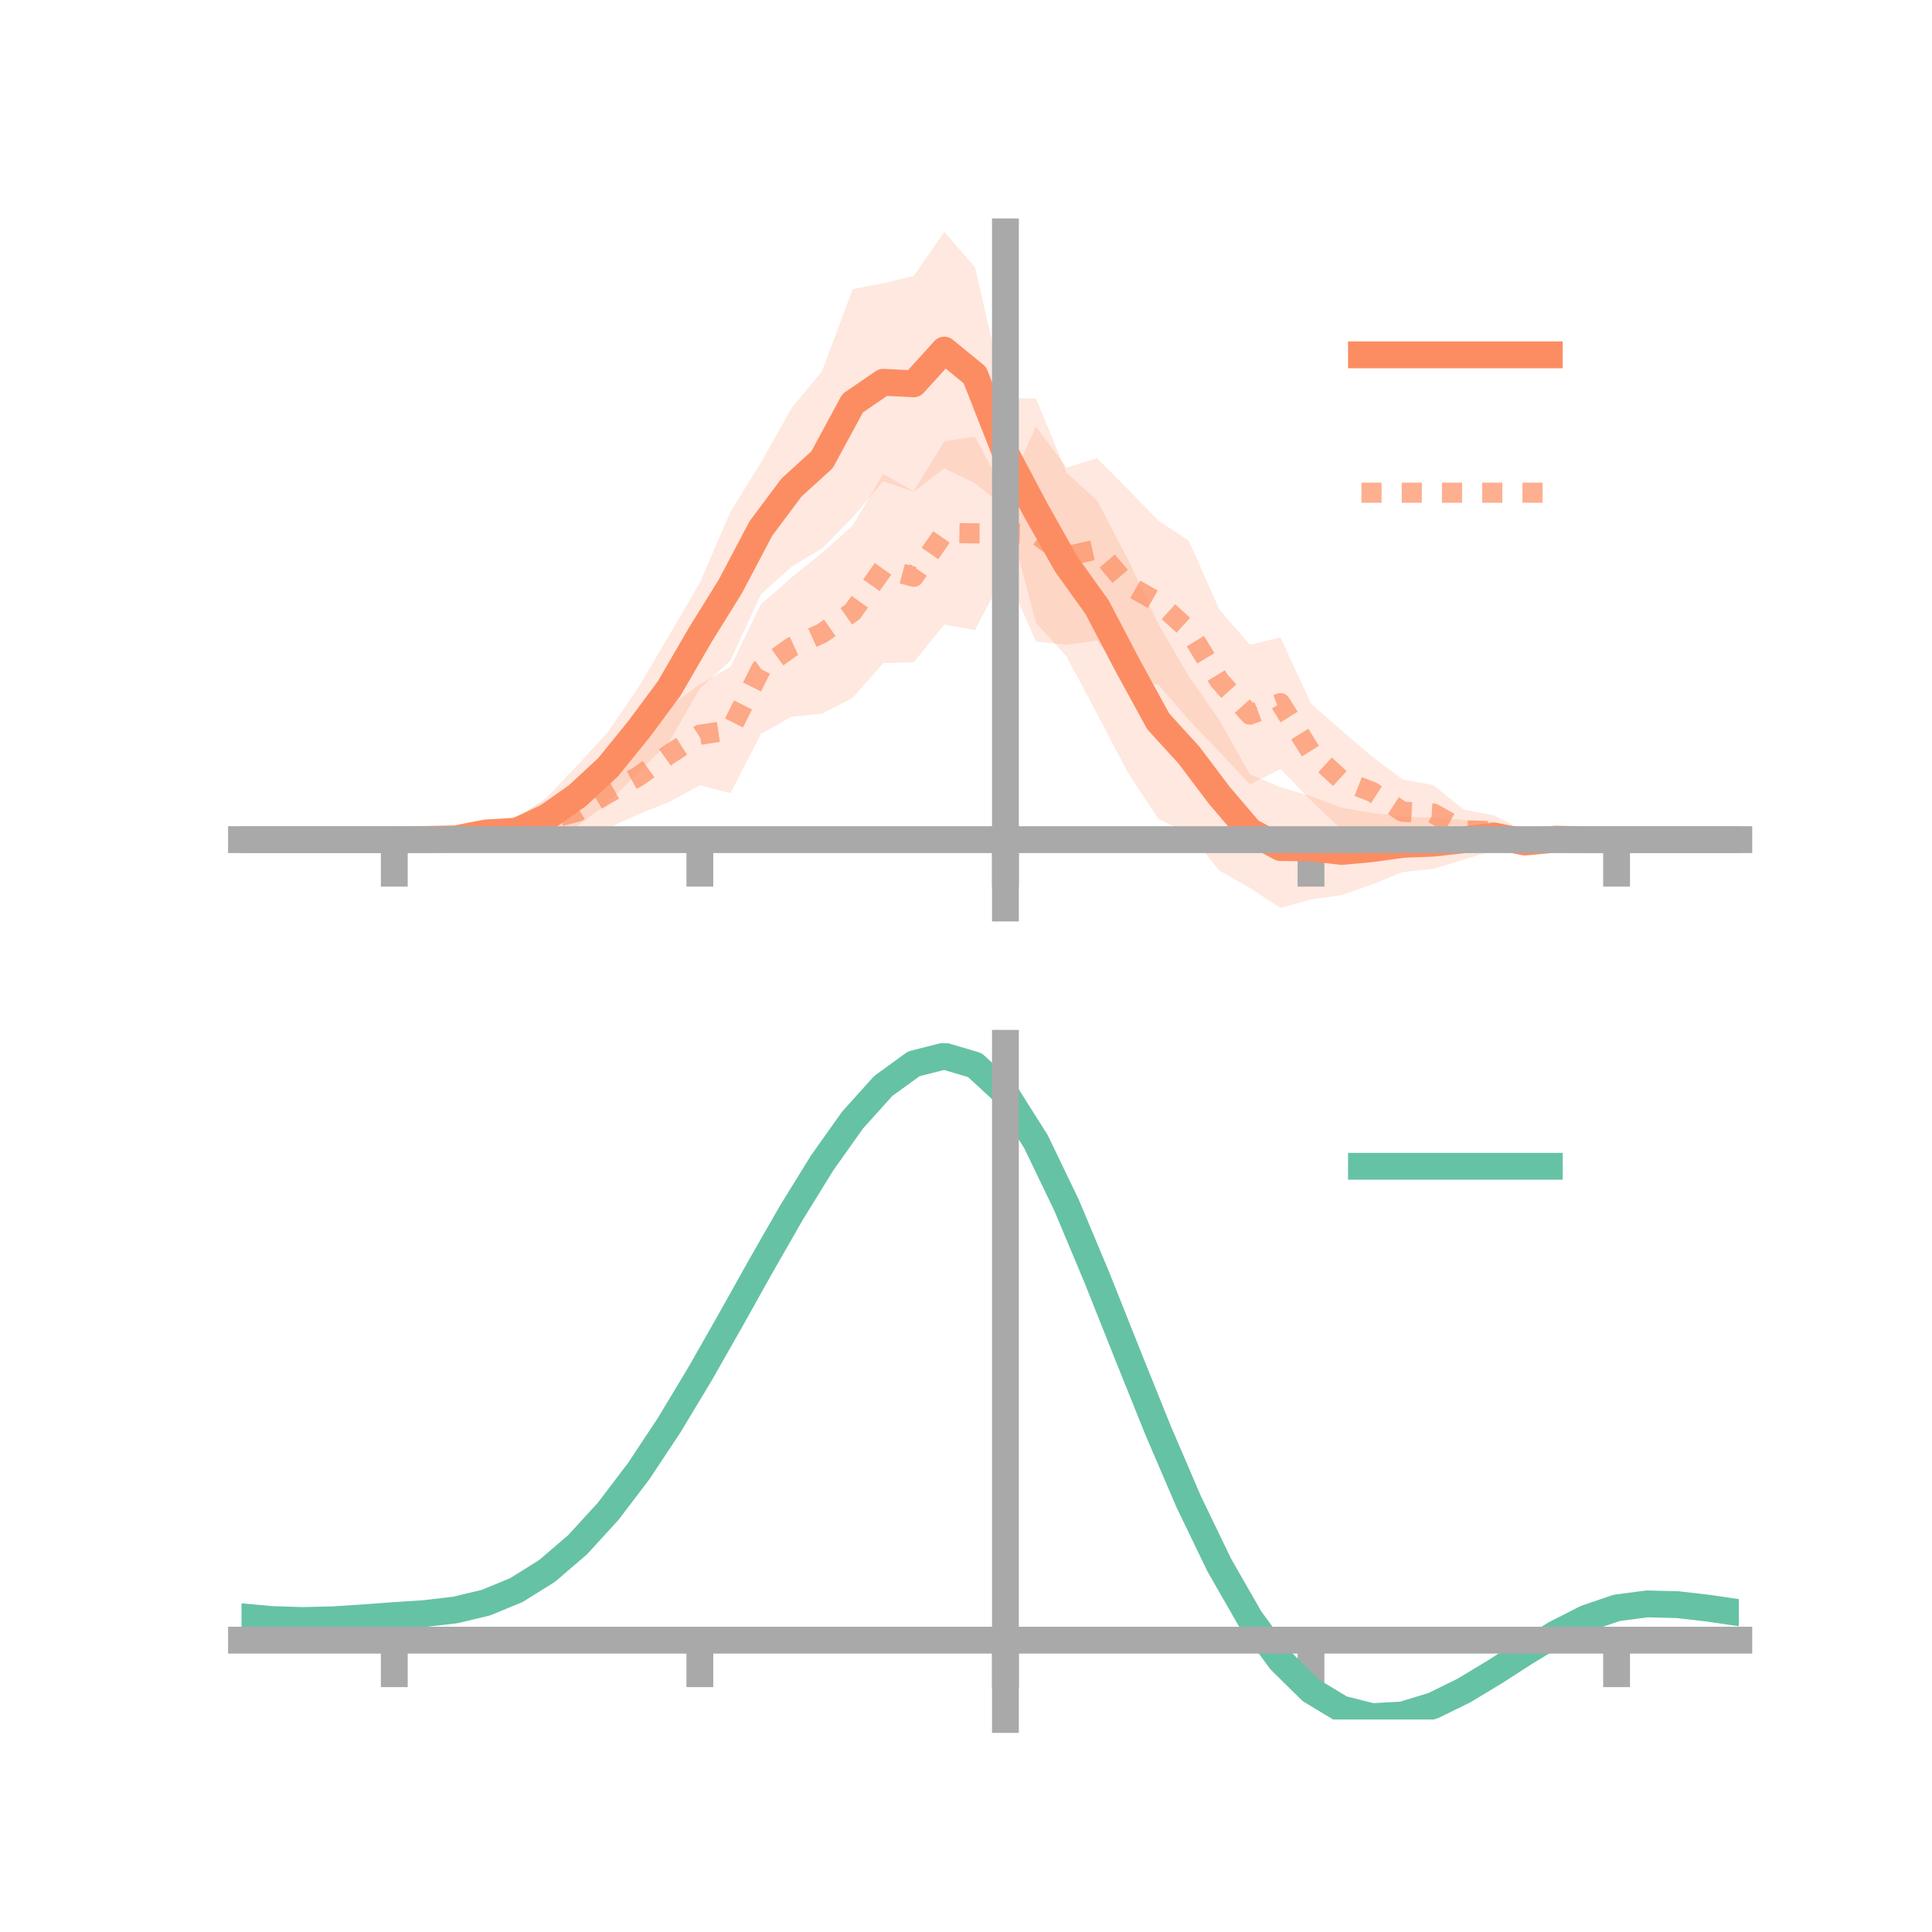 <?xml version="1.0" encoding="utf-8" standalone="no"?>
<!DOCTYPE svg PUBLIC "-//W3C//DTD SVG 1.1//EN"
  "http://www.w3.org/Graphics/SVG/1.1/DTD/svg11.dtd">
<!-- Created with matplotlib (https://matplotlib.org/) -->
<svg height="144pt" version="1.1" viewBox="0 0 144 144" width="144pt" xmlns="http://www.w3.org/2000/svg" xmlns:xlink="http://www.w3.org/1999/xlink">
 <defs>
  <style type="text/css">*{stroke-linecap:butt;stroke-linejoin:round;}</style>
 </defs>
 <g id="figure_1">
  <g id="patch_1">
   <path d="M 0 144 
L 144 144 
L 144 0 
L 0 0 
z
" style="fill:none;"/>
  </g>
  <g id="axes_1">
   <g id="patch_2">
    <path d="M 18 67.68 
L 129.6 67.68 
L 129.6 17.28 
L 18 17.28 
z
" style="fill:none;"/>
   </g>
   <g id="PolyCollection_1">
    <path clip-path="url(#pefce71c48b)" d="M 18 62.582 
L 18 62.582 
L 20.278 62.582 
L 22.555 62.582 
L 24.833 62.582 
L 27.11 62.582 
L 29.388 62.582 
L 31.665 62.453 
L 33.943 62.169 
L 36.22 61.375 
L 38.498 61.001 
L 40.776 59.41 
L 43.053 57.028 
L 45.331 54.531 
L 47.608 51.196 
L 49.886 47.327 
L 52.163 43.436 
L 54.441 38.15 
L 56.718 34.477 
L 58.996 30.432 
L 61.273 27.655 
L 63.551 21.546 
L 65.829 21.12 
L 68.106 20.571 
L 70.384 17.28 
L 72.661 19.914 
L 74.939 29.677 
L 77.216 29.693 
L 79.494 35.238 
L 81.771 37.309 
L 84.049 41.662 
L 86.327 46.5 
L 88.604 50.405 
L 90.882 53.679 
L 93.159 57.721 
L 95.437 58.665 
L 97.714 59.353 
L 99.992 60.211 
L 102.269 60.587 
L 104.547 60.875 
L 106.824 60.933 
L 109.102 61.111 
L 111.38 61.254 
L 113.657 62.187 
L 115.935 62.21 
L 118.212 62.506 
L 120.49 62.582 
L 122.767 62.582 
L 125.045 62.582 
L 127.322 62.582 
L 129.6 62.582 
L 129.6 62.582 
L 129.6 62.582 
L 127.322 62.582 
L 125.045 62.582 
L 122.767 62.582 
L 120.49 62.582 
L 118.212 62.673 
L 115.935 62.886 
L 113.657 63.337 
L 111.38 63.37 
L 109.102 64.072 
L 106.824 64.758 
L 104.547 64.996 
L 102.269 65.921 
L 99.992 66.716 
L 97.714 67.039 
L 95.437 67.68 
L 93.159 66.181 
L 90.882 64.885 
L 88.604 62.123 
L 86.327 61.034 
L 84.049 57.546 
L 81.771 53.206 
L 79.494 48.928 
L 77.216 46.414 
L 74.939 37.823 
L 72.661 36.011 
L 70.384 34.91 
L 68.106 36.642 
L 65.829 35.867 
L 63.551 38.562 
L 61.273 40.872 
L 58.996 42.238 
L 56.718 44.29 
L 54.441 49.244 
L 52.163 51.303 
L 49.886 55.274 
L 47.608 57.545 
L 45.331 59.818 
L 43.053 61.556 
L 40.776 62.395 
L 38.498 62.921 
L 36.22 62.785 
L 33.943 62.881 
L 31.665 62.681 
L 29.388 62.582 
L 27.11 62.582 
L 24.833 62.582 
L 22.555 62.582 
L 20.278 62.582 
L 18 62.582 
z
" style="fill:#fc8d62;fill-opacity:0.2;"/>
   </g>
   <g id="PolyCollection_2">
    <path clip-path="url(#pefce71c48b)" d="M 18 62.582 
L 18 62.582 
L 20.278 62.582 
L 22.555 62.582 
L 24.833 62.582 
L 27.11 62.582 
L 29.388 62.582 
L 31.665 62.455 
L 33.943 62.074 
L 36.22 61.193 
L 38.498 60.835 
L 40.776 59.668 
L 43.053 58.466 
L 45.331 56.523 
L 47.608 55.024 
L 49.886 52.668 
L 52.163 51.002 
L 54.441 49.716 
L 56.718 45.037 
L 58.996 43.045 
L 61.273 41.204 
L 63.551 39.184 
L 65.829 35.334 
L 68.106 36.618 
L 70.384 32.885 
L 72.661 32.544 
L 74.939 36.82 
L 77.216 31.798 
L 79.494 34.859 
L 81.771 34.154 
L 84.049 36.455 
L 86.327 38.796 
L 88.604 40.302 
L 90.882 45.436 
L 93.159 48.057 
L 95.437 47.506 
L 97.714 52.454 
L 99.992 54.441 
L 102.269 56.394 
L 104.547 58.098 
L 106.824 58.511 
L 109.102 60.351 
L 111.38 60.777 
L 113.657 61.96 
L 115.935 62.248 
L 118.212 62.497 
L 120.49 62.582 
L 122.767 62.582 
L 125.045 62.582 
L 127.322 62.582 
L 129.6 62.582 
L 129.6 62.582 
L 129.6 62.582 
L 127.322 62.582 
L 125.045 62.582 
L 122.767 62.582 
L 120.49 62.582 
L 118.212 62.69 
L 115.935 62.939 
L 113.657 63.437 
L 111.38 63.108 
L 109.102 63.456 
L 106.824 62.749 
L 104.547 62.908 
L 102.269 61.655 
L 99.992 61.842 
L 97.714 59.657 
L 95.437 57.311 
L 93.159 58.47 
L 90.882 56.025 
L 88.604 53.642 
L 86.327 51.005 
L 84.049 50.749 
L 81.771 47.739 
L 79.494 48.053 
L 77.216 47.822 
L 74.939 42.672 
L 72.661 46.964 
L 70.384 46.545 
L 68.106 49.36 
L 65.829 49.42 
L 63.551 52.015 
L 61.273 53.193 
L 58.996 53.42 
L 56.718 54.704 
L 54.441 59.115 
L 52.163 58.532 
L 49.886 59.764 
L 47.608 60.681 
L 45.331 61.72 
L 43.053 62.53 
L 40.776 62.503 
L 38.498 63.083 
L 36.22 62.904 
L 33.943 62.824 
L 31.665 62.675 
L 29.388 62.582 
L 27.11 62.582 
L 24.833 62.582 
L 22.555 62.582 
L 20.278 62.582 
L 18 62.582 
z
" style="fill:#fc8d62;fill-opacity:0.2;"/>
   </g>
   <g id="matplotlib.axis_1">
    <g id="xtick_1">
     <g id="line2d_1">
      <defs>
       <path d="M 0 0 
L 0 3.5 
" id="m1ee116c1ba" style="stroke:#a9a9a9;stroke-width:2;"/>
      </defs>
      <g>
       <use style="fill:#a9a9a9;stroke:#a9a9a9;stroke-width:2;" x="29.388" xlink:href="#m1ee116c1ba" y="62.582"/>
      </g>
     </g>
    </g>
    <g id="xtick_2">
     <g id="line2d_2">
      <g>
       <use style="fill:#a9a9a9;stroke:#a9a9a9;stroke-width:2;" x="52.163" xlink:href="#m1ee116c1ba" y="62.582"/>
      </g>
     </g>
    </g>
    <g id="xtick_3">
     <g id="line2d_3">
      <g>
       <use style="fill:#a9a9a9;stroke:#a9a9a9;stroke-width:2;" x="74.939" xlink:href="#m1ee116c1ba" y="62.582"/>
      </g>
     </g>
    </g>
    <g id="xtick_4">
     <g id="line2d_4">
      <g>
       <use style="fill:#a9a9a9;stroke:#a9a9a9;stroke-width:2;" x="97.714" xlink:href="#m1ee116c1ba" y="62.582"/>
      </g>
     </g>
    </g>
    <g id="xtick_5">
     <g id="line2d_5">
      <g>
       <use style="fill:#a9a9a9;stroke:#a9a9a9;stroke-width:2;" x="120.49" xlink:href="#m1ee116c1ba" y="62.582"/>
      </g>
     </g>
    </g>
   </g>
   <g id="matplotlib.axis_2"/>
   <g id="line2d_6">
    <path clip-path="url(#pefce71c48b)" d="M 18 62.582 
L 20.278 62.582 
L 22.555 62.582 
L 24.833 62.582 
L 27.11 62.582 
L 29.388 62.582 
L 31.665 62.567 
L 33.943 62.525 
L 36.22 62.08 
L 38.498 61.961 
L 40.776 60.903 
L 43.053 59.292 
L 45.331 57.175 
L 47.608 54.37 
L 49.886 51.3 
L 52.163 47.369 
L 54.441 43.697 
L 56.718 39.383 
L 58.996 36.335 
L 61.273 34.263 
L 63.551 30.054 
L 65.829 28.493 
L 68.106 28.606 
L 70.384 26.095 
L 72.661 27.962 
L 74.939 33.75 
L 77.216 38.053 
L 79.494 42.083 
L 81.771 45.257 
L 84.049 49.604 
L 86.327 53.767 
L 88.604 56.264 
L 90.882 59.282 
L 93.159 61.951 
L 95.437 63.172 
L 97.714 63.196 
L 99.992 63.463 
L 102.269 63.254 
L 104.547 62.935 
L 106.824 62.845 
L 109.102 62.591 
L 111.38 62.312 
L 113.657 62.762 
L 115.935 62.548 
L 118.212 62.59 
L 120.49 62.582 
L 122.767 62.582 
L 125.045 62.582 
L 127.322 62.582 
L 129.6 62.582 
" style="fill:none;stroke:#fc8d62;stroke-linecap:square;stroke-width:2;"/>
   </g>
   <g id="line2d_7">
    <path clip-path="url(#pefce71c48b)" d="M 18 62.582 
L 20.278 62.582 
L 22.555 62.582 
L 24.833 62.582 
L 27.11 62.582 
L 29.388 62.582 
L 31.665 62.565 
L 33.943 62.449 
L 36.22 62.048 
L 38.498 61.959 
L 40.776 61.086 
L 43.053 60.498 
L 45.331 59.122 
L 47.608 57.853 
L 49.886 56.216 
L 52.163 54.767 
L 54.441 54.416 
L 56.718 49.871 
L 58.996 48.232 
L 61.273 47.199 
L 63.551 45.6 
L 65.829 42.377 
L 68.106 42.989 
L 70.384 39.715 
L 72.661 39.754 
L 74.939 39.746 
L 77.216 39.81 
L 79.494 41.456 
L 81.771 40.947 
L 84.049 43.602 
L 86.327 44.9 
L 88.604 46.972 
L 90.882 50.731 
L 93.159 53.264 
L 95.437 52.409 
L 97.714 56.055 
L 99.992 58.141 
L 102.269 59.024 
L 104.547 60.503 
L 106.824 60.63 
L 109.102 61.903 
L 111.38 61.942 
L 113.657 62.699 
L 115.935 62.594 
L 118.212 62.593 
L 120.49 62.582 
L 122.767 62.582 
L 125.045 62.582 
L 127.322 62.582 
L 129.6 62.582 
" style="fill:none;stroke:#fc8d62;stroke-dasharray:1.5,1.5;stroke-dashoffset:0;stroke-opacity:0.7;stroke-width:1.5;"/>
   </g>
   <g id="patch_3">
    <path d="M 74.939 67.68 
L 74.939 17.28 
" style="fill:none;stroke:#a9a9a9;stroke-linecap:square;stroke-linejoin:miter;stroke-width:2;"/>
   </g>
   <g id="patch_4">
    <path d="M 129.6 67.68 
L 129.6 17.28 
" style="fill:none;"/>
   </g>
   <g id="patch_5">
    <path d="M 18 62.582 
L 129.6 62.582 
" style="fill:none;stroke:#a9a9a9;stroke-linecap:square;stroke-linejoin:miter;stroke-width:2;"/>
   </g>
   <g id="patch_6">
    <path d="M 18 17.28 
L 129.6 17.28 
" style="fill:none;"/>
   </g>
   <g id="legend_1">
    <g id="line2d_8">
     <path d="M 101.475 26.449 
L 115.475 26.449 
" style="fill:none;stroke:#fc8d62;stroke-linecap:square;stroke-width:2;"/>
    </g>
    <g id="line2d_9"/>
    <g id="text_1">
     <!--   -->
     <g transform="translate(121.075 28.899)scale(0.07 -0.07)">
      <defs>
       <path id="DejaVuSans-32"/>
      </defs>
      <use xlink:href="#DejaVuSans-32"/>
     </g>
    </g>
    <g id="line2d_10">
     <path d="M 101.475 36.724 
L 115.475 36.724 
" style="fill:none;stroke:#fc8d62;stroke-dasharray:1.5,1.5;stroke-dashoffset:0;stroke-opacity:0.7;stroke-width:1.5;"/>
    </g>
    <g id="line2d_11"/>
    <g id="text_2">
     <!--   -->
     <g transform="translate(121.075 39.174)scale(0.07 -0.07)">
      <use xlink:href="#DejaVuSans-32"/>
     </g>
    </g>
   </g>
  </g>
  <g id="axes_2">
   <g id="patch_7">
    <path d="M 18 128.16 
L 129.6 128.16 
L 129.6 77.76 
L 18 77.76 
z
" style="fill:none;"/>
   </g>
   <g id="PolyCollection_3">
    <path clip-path="url(#p32f7f5fafe)" d="M 18 120.546 
L 18 120.464 
L 20.278 120.677 
L 22.555 120.751 
L 24.833 120.689 
L 27.11 120.534 
L 29.388 120.357 
L 31.665 120.202 
L 33.943 119.93 
L 36.22 119.38 
L 38.498 118.427 
L 40.776 116.98 
L 43.053 114.989 
L 45.331 112.444 
L 47.608 109.378 
L 49.886 105.859 
L 52.163 101.985 
L 54.441 97.888 
L 56.718 93.721 
L 58.996 89.659 
L 61.273 85.891 
L 63.551 82.615 
L 65.829 80.035 
L 68.106 78.352 
L 70.384 77.76 
L 72.661 78.446 
L 74.939 80.578 
L 77.216 84.235 
L 79.494 89.036 
L 81.771 94.545 
L 84.049 100.353 
L 86.327 106.102 
L 88.604 111.491 
L 90.882 116.288 
L 93.159 120.324 
L 95.437 123.496 
L 97.714 125.767 
L 99.992 127.157 
L 102.269 127.738 
L 104.547 127.618 
L 106.824 126.933 
L 109.102 125.836 
L 111.38 124.486 
L 113.657 123.047 
L 115.935 121.679 
L 118.212 120.534 
L 120.49 119.764 
L 122.767 119.465 
L 125.045 119.529 
L 127.322 119.801 
L 129.6 120.148 
L 129.6 120.253 
L 129.6 120.253 
L 127.322 119.929 
L 125.045 119.675 
L 122.767 119.622 
L 120.49 119.927 
L 118.212 120.709 
L 115.935 121.883 
L 113.657 123.297 
L 111.38 124.787 
L 109.102 126.183 
L 106.824 127.317 
L 104.547 128.026 
L 102.269 128.16 
L 99.992 127.593 
L 97.714 126.23 
L 95.437 124.016 
L 93.159 120.938 
L 90.882 117.031 
L 88.604 112.391 
L 86.327 107.173 
L 84.049 101.603 
L 81.771 95.968 
L 79.494 90.618 
L 77.216 85.951 
L 74.939 82.398 
L 72.661 80.329 
L 70.384 79.664 
L 68.106 80.234 
L 65.829 81.856 
L 63.551 84.336 
L 61.273 87.478 
L 58.996 91.088 
L 56.718 94.974 
L 54.441 98.954 
L 52.163 102.864 
L 49.886 106.558 
L 47.608 109.915 
L 45.331 112.842 
L 43.053 115.277 
L 40.776 117.193 
L 38.498 118.595 
L 36.22 119.526 
L 33.943 120.063 
L 31.665 120.326 
L 29.388 120.47 
L 27.11 120.632 
L 24.833 120.769 
L 22.555 120.817 
L 20.278 120.743 
L 18 120.546 
z
" style="fill:#66c2a5;fill-opacity:0.2;"/>
   </g>
   <g id="matplotlib.axis_3">
    <g id="xtick_6">
     <g id="line2d_12">
      <g>
       <use style="fill:#a9a9a9;stroke:#a9a9a9;stroke-width:2;" x="29.388" xlink:href="#m1ee116c1ba" y="122.249"/>
      </g>
     </g>
    </g>
    <g id="xtick_7">
     <g id="line2d_13">
      <g>
       <use style="fill:#a9a9a9;stroke:#a9a9a9;stroke-width:2;" x="52.163" xlink:href="#m1ee116c1ba" y="122.249"/>
      </g>
     </g>
    </g>
    <g id="xtick_8">
     <g id="line2d_14">
      <g>
       <use style="fill:#a9a9a9;stroke:#a9a9a9;stroke-width:2;" x="74.939" xlink:href="#m1ee116c1ba" y="122.249"/>
      </g>
     </g>
    </g>
    <g id="xtick_9">
     <g id="line2d_15">
      <g>
       <use style="fill:#a9a9a9;stroke:#a9a9a9;stroke-width:2;" x="97.714" xlink:href="#m1ee116c1ba" y="122.249"/>
      </g>
     </g>
    </g>
    <g id="xtick_10">
     <g id="line2d_16">
      <g>
       <use style="fill:#a9a9a9;stroke:#a9a9a9;stroke-width:2;" x="120.49" xlink:href="#m1ee116c1ba" y="122.249"/>
      </g>
     </g>
    </g>
   </g>
   <g id="matplotlib.axis_4"/>
   <g id="line2d_17">
    <path clip-path="url(#p32f7f5fafe)" d="M 18 120.505 
L 20.278 120.71 
L 22.555 120.784 
L 24.833 120.729 
L 27.11 120.583 
L 29.388 120.414 
L 31.665 120.264 
L 33.943 119.997 
L 36.22 119.453 
L 38.498 118.511 
L 40.776 117.087 
L 43.053 115.133 
L 45.331 112.643 
L 47.608 109.647 
L 49.886 106.208 
L 52.163 102.425 
L 54.441 98.421 
L 56.718 94.347 
L 58.996 90.373 
L 61.273 86.685 
L 63.551 83.476 
L 65.829 80.946 
L 68.106 79.293 
L 70.384 78.712 
L 72.661 79.388 
L 74.939 81.488 
L 77.216 85.093 
L 79.494 89.827 
L 81.771 95.257 
L 84.049 100.978 
L 86.327 106.637 
L 88.604 111.941 
L 90.882 116.66 
L 93.159 120.631 
L 95.437 123.756 
L 97.714 125.999 
L 99.992 127.375 
L 102.269 127.949 
L 104.547 127.822 
L 106.824 127.125 
L 109.102 126.009 
L 111.38 124.636 
L 113.657 123.172 
L 115.935 121.781 
L 118.212 120.622 
L 120.49 119.845 
L 122.767 119.544 
L 125.045 119.602 
L 127.322 119.865 
L 129.6 120.2 
" style="fill:none;stroke:#66c2a5;stroke-linecap:square;stroke-width:2;"/>
   </g>
   <g id="patch_8">
    <path d="M 74.939 128.16 
L 74.939 77.76 
" style="fill:none;stroke:#a9a9a9;stroke-linecap:square;stroke-linejoin:miter;stroke-width:2;"/>
   </g>
   <g id="patch_9">
    <path d="M 129.6 128.16 
L 129.6 77.76 
" style="fill:none;"/>
   </g>
   <g id="patch_10">
    <path d="M 18 122.249 
L 129.6 122.249 
" style="fill:none;stroke:#a9a9a9;stroke-linecap:square;stroke-linejoin:miter;stroke-width:2;"/>
   </g>
   <g id="patch_11">
    <path d="M 18 77.76 
L 129.6 77.76 
" style="fill:none;"/>
   </g>
   <g id="legend_2">
    <g id="line2d_18">
     <path d="M 101.475 86.929 
L 115.475 86.929 
" style="fill:none;stroke:#66c2a5;stroke-linecap:square;stroke-width:2;"/>
    </g>
    <g id="line2d_19"/>
    <g id="text_3">
     <!--   -->
     <g transform="translate(121.075 89.379)scale(0.07 -0.07)">
      <use xlink:href="#DejaVuSans-32"/>
     </g>
    </g>
   </g>
  </g>
 </g>
 <defs>
  <clipPath id="pefce71c48b">
   <rect height="50.4" width="111.6" x="18" y="17.28"/>
  </clipPath>
  <clipPath id="p32f7f5fafe">
   <rect height="50.4" width="111.6" x="18" y="77.76"/>
  </clipPath>
 </defs>
</svg>
